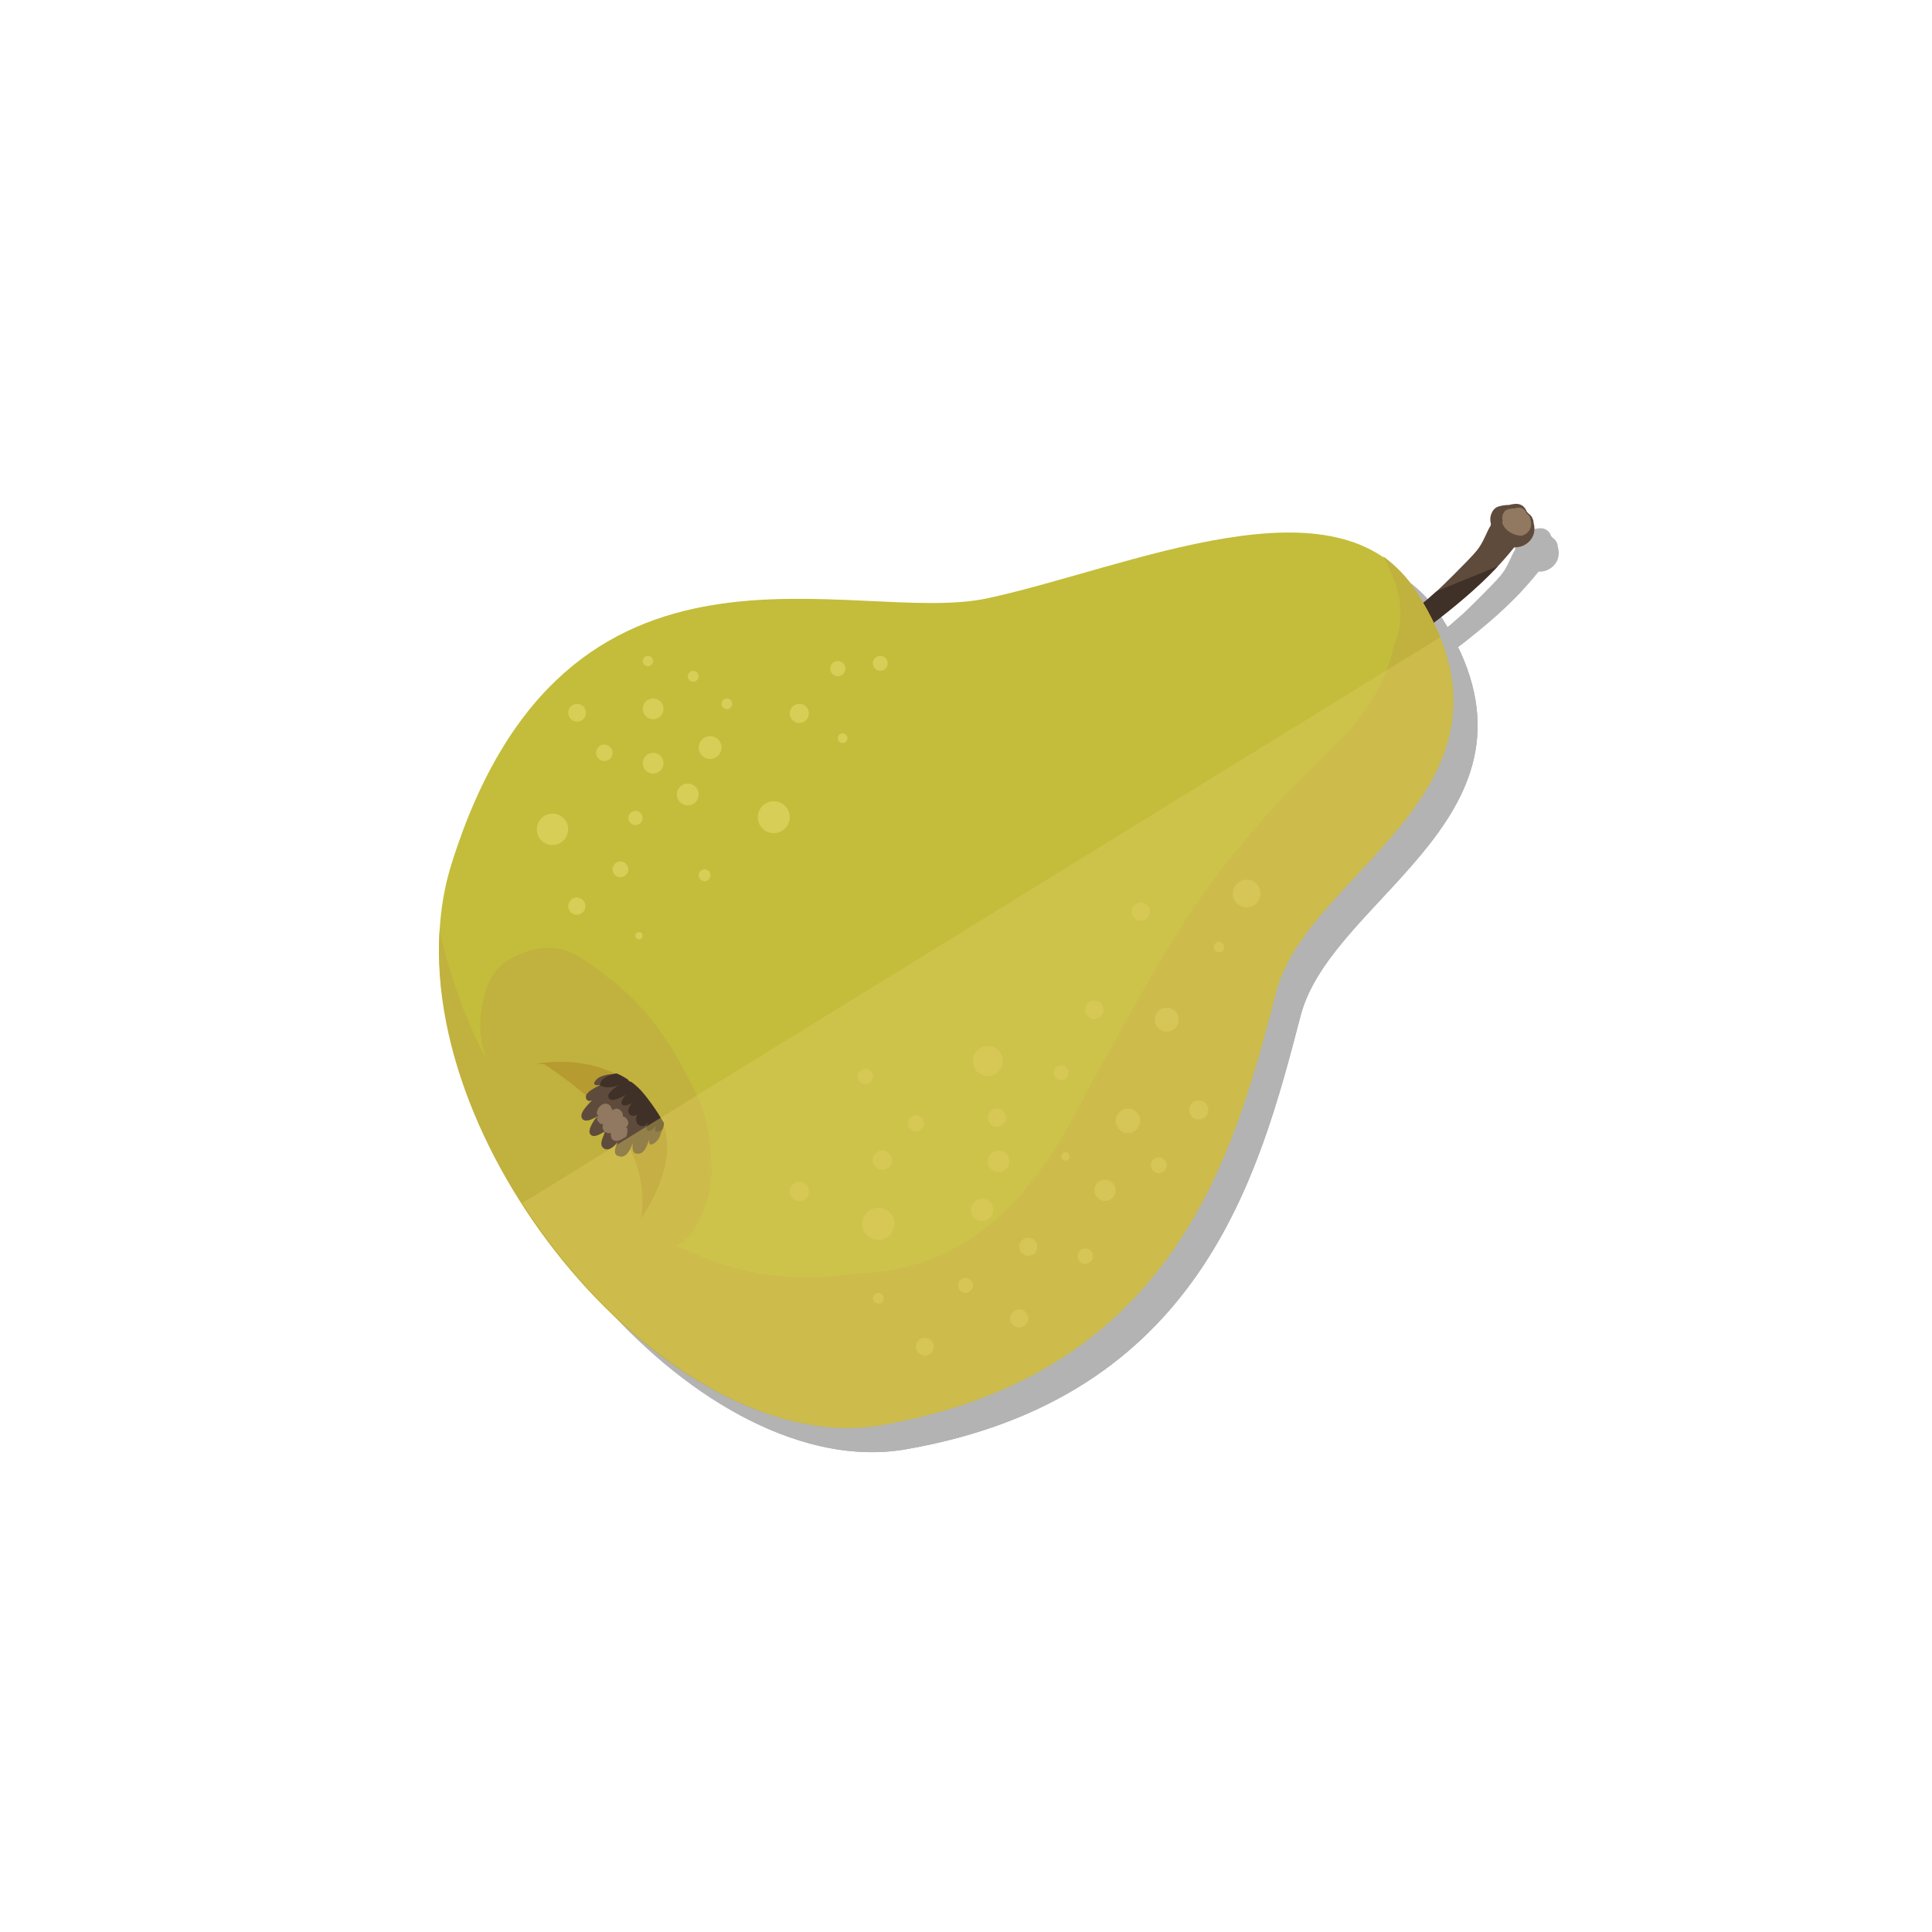 <?xml version="1.0" encoding="utf-8"?>
<!-- Generator: Adobe Illustrator 16.0.0, SVG Export Plug-In . SVG Version: 6.00 Build 0)  -->
<!DOCTYPE svg PUBLIC "-//W3C//DTD SVG 1.1//EN" "http://www.w3.org/Graphics/SVG/1.1/DTD/svg11.dtd">
<svg version="1.1" id="Ebene_1" xmlns="http://www.w3.org/2000/svg" xmlns:xlink="http://www.w3.org/1999/xlink" x="0px" y="0px"
	 width="450px" height="450px" viewBox="0 0 450 450" enable-background="new 0 0 450 450" xml:space="preserve">
<g>
	<g opacity="0.3">
		<path d="M341.354,149.369c6.179-4.855,12.063-9.995,16.997-16.214c1.02,0.028,2.028-0.23,2.892-0.855
			c1.754-1.26,2.114-3.152,1.632-4.844c-0.045-0.886-0.479-1.721-1.172-2.156c-0.137-0.156-0.274-0.303-0.417-0.443
			c-0.353-1.054-1.243-1.895-2.628-1.828c-0.504,0.027-1.018,0.119-1.51,0.253c-0.807-0.003-1.641,0.118-2.466,0.37
			c-1.528,0.464-2.165,2.475-1.806,3.8c0.009,0.043,0.031,0.08,0.041,0.123c-0.021,0.156-0.021,0.319-0.017,0.486
			c-0.216,0.31-0.414,0.639-0.581,0.995c-0.885,1.85-1.465,3.401-2.816,5.021c-1.783,2.139-8.795,9.011-9.402,9.491
			c-1.282,1.008-3.744,3.795-7.221,4.791c0,0,1.363,2.291,3.947,4.092C337.43,152.504,340.686,149.89,341.354,149.369z"/>
		<path d="M360.079,130.457c0.366-0.089,0.717-0.236,1.033-0.466c1.145-0.824,1.387-2.063,1.067-3.171
			c-0.029-0.58-0.313-1.128-0.768-1.413c-0.085-0.103-0.175-0.198-0.274-0.288c-0.229-0.688-0.811-1.24-1.715-1.198
			c-0.334,0.019-0.666,0.08-0.994,0.166c-0.525,0-1.066,0.08-1.613,0.24c-1.003,0.306-1.415,1.623-1.179,2.493
			c0.011,0.022,0.016,0.046,0.027,0.077c-0.017,0.104-0.017,0.208-0.017,0.319c-0.035,0.052-0.066,0.114-0.1,0.17
			c0.025,0.082,0.047,0.156,0.08,0.239C356.255,129.269,358.155,130.437,360.079,130.457z"/>
		<path d="M340.101,143.568c-1.282,1.008-3.744,3.795-7.221,4.791c0,0,1.363,2.291,3.947,4.092c0.603,0.054,3.858-2.561,4.526-3.081
			c4.653-3.659,9.153-7.487,13.194-11.813l-14.182,5.779C340.248,143.441,340.155,143.528,340.101,143.568z"/>
		<path d="M335.58,143.505c-18.066-28.202-67.069-5.588-99.818,1.499c-31.365,6.784-98.274-23.098-124.912,61.844
			c-17.61,56.146,48.488,139.695,100.103,130.726c68.901-11.976,82.333-64.052,92-101.055
			C310.369,208.154,364.886,189.257,335.58,143.505z"/>
		<path d="M335.58,143.505c-2.164-3.377-4.79-6.095-7.771-8.276c4.767,8.419,5.023,15.094,2.467,21.114
			c-1.826,8.773-7.317,16.729-13.715,22.881c-13.557,13.035-25.544,26.181-35.709,42.124c-7.941,12.454-14.649,25.51-21.981,38.294
			c-11.606,23.792-26.938,42.001-53.873,42.576c-2.053,0.308-4.105,0.556-6.151,0.71c-14.197,1.073-25.044-1.627-40.461-9.478
			c-11.693-6.545-22.067-15.853-29.105-24.917c-10.66-13.73-17.497-29.479-21.235-46.064
			c-3.437,55.309,55.878,123.276,102.907,115.104c68.901-11.976,82.333-64.052,92-101.055
			C310.369,208.154,364.886,189.257,335.58,143.505z"/>
		<path d="M126.687,227.955c3.158-1.29,6.559-2.142,10.434-0.944c3.524,1.087,7.006,3.846,10.621,6.648
			c3.197,2.483,6.308,5.402,9.22,8.983c2.651,3.263,5.082,6.842,7.234,10.832c2.147,3.991,4.343,7.858,5.53,11.715
			c1.303,4.244,1.563,8.302,1.707,12.03c0.165,4.208-0.709,7.681-2.002,10.735c-1.421,3.36-3.02,6.585-6.182,7.87
			c-3.158,1.292-7.045,0.684-10.918-0.509c-3.521-1.089-7.074-3.227-10.685-6.029c-3.199-2.487-6.48-5.306-9.392-8.89
			c-2.648-3.258-5.465-6.782-7.615-10.773c-2.15-3.992-2.96-8.174-4.147-12.03c-1.302-4.24-2.78-8.333-2.928-12.063
			c-0.165-4.207,0.688-7.897,1.978-10.949C120.964,231.218,123.53,229.243,126.687,227.955z"/>
		<path opacity="0.3" d="M130.698,253.409c9.081-1.376,21.114,0.177,28.13,11.334c5.036,8.014,0.613,17.922-3.803,24.785
			c-0.086,0.25-0.074,0.259,0.024,0.02c2.212-16.775-9.564-27.188-22.526-35.974"/>
		<path d="M159.988,267.012c0.662,0.396-0.309,2.138-0.507,3.017c-0.356,1.554-3.133,3.598-2.53,0.917
			c-0.458,1.009-0.943,3.287-2.485,3.438c-1.667,0.164-1.489-1.328-1.427-2.516c-0.452,1.274-1.268,3.407-2.894,3.183
			c-2.109-0.292-1.029-2.294-0.559-3.533c-0.6,0.92-2.099,2.551-3.38,1.554c-1.17-0.912,0.188-2.834,0.356-3.878
			c-0.811,0.419-2.606,1.751-3.414,0.646c-0.752-1.026,1.084-3.575,1.689-4.258c-0.939,0.75-3.209,1.821-3.702,0.368
			c-0.427-1.251,1.75-3.246,2.463-4.039c-0.842,0.493-1.625-0.044-1.435-1.011c0.199-1.03,2.555-2.104,3.424-2.577
			c-1.672,0.402-1.997-0.341-0.813-1.383c1.06-0.932,3.312-1.141,4.468-1.123c0,0,3.522,1.325,6.275,4.704
			C158.276,263.902,159.988,267.012,159.988,267.012z"/>
		<path d="M160.014,268.671c0.272-0.754,0.491-1.52,0.081-1.764c0,0-1.715-3.11-4.471-6.491c-0.939-1.155-1.965-2.055-2.914-2.758
			c-0.16-0.026-0.314-0.06-0.475-0.082l-0.35-0.495c-1.438-0.942-2.536-1.371-2.536-1.371c-0.083,0-0.185,0.002-0.279,0.003
			c-1.597,0.408-3.271,0.899-3.685,2.559c0.102-0.018,0.195-0.026,0.311-0.054c-0.102,0.054-0.223,0.116-0.355,0.188
			c-0.004,0.008-0.01,0.017-0.012,0.027c1.433,0.779,3.182,0.571,4.634-0.116c-0.655,0.434-3.122,1.884-2.524,3.033
			c0.678,1.314,3.132-0.293,3.95-0.618c-1.89,2.143-0.854,3.09,1.48,1.863c-1.866,1.935-0.321,3.771,1.282,2.629
			c-1.151,1.876,0.873,3.991,2.533,1.902c-0.982,1.748,0.066,2.896,1.731,0.786C157.873,269.804,159.085,269.471,160.014,268.671z"
			/>
		<path d="M147.804,263.197c-2.256-1.969-4.435,2.956-2.176,2.195c-1.639-0.004-0.846,2.122,0.539,2.153
			c-0.564,1.212,0.595,2.312,1.789,2.02c-0.244,2.219,1.673,2.103,2.72,1.361c0.674-0.479,0.93-0.154,1.098-1.389
			c0.108-0.803,0.073-1.606-0.534-1.137c2.114-1.159-0.699-3.83-1.066-2.167c1.569-0.759-0.419-3.285-1.829-1.957"/>
		<path opacity="0.4" d="M302.952,236.519c6.816-26.066,53.398-44.14,38.164-82.402L127.352,285.869
			c20.702,32.338,54.459,56.769,83.601,51.705C279.854,325.598,293.285,273.522,302.952,236.519z"/>
		<circle cx="146.424" cy="181.016" r="1.924"/>
		<circle cx="157.799" cy="170.776" r="2.417"/>
		<circle cx="165.863" cy="190.719" r="2.544"/>
		<circle cx="153.68" cy="196.193" r="1.661"/>
		<circle cx="157.799" cy="183.435" r="2.417"/>
		<circle cx="171.073" cy="179.782" r="2.667"/>
		<circle cx="174.981" cy="169.598" r="1.241"/>
		<circle cx="167.135" cy="163.18" r="1.272"/>
		<circle cx="156.591" cy="159.643" r="1.208"/>
		<circle cx="140.09" cy="171.675" r="2.075"/>
		<circle cx="134.356" cy="198.835" r="3.658"/>
		<circle cx="150.184" cy="208.156" r="1.835"/>
		<circle cx="169.787" cy="209.536" r="1.38"/>
		<circle cx="185.897" cy="196.007" r="3.721"/>
		<path d="M142.018,216.732c0,1.106-0.896,2.005-2.004,2.005c-1.104,0-2-0.898-2-2.005c0-1.104,0.896-2,2-2
			C141.123,214.732,142.018,215.628,142.018,216.732z"/>
		<circle cx="154.511" cy="223.599" r="0.83"/>
		<ellipse cx="189.618" cy="168.98" rx="0" ry="0.618"/>
		<circle cx="200.812" cy="161.412" r="1.769"/>
		<circle cx="210.706" cy="160.172" r="1.737"/>
		<circle cx="201.932" cy="177.607" r="1.119"/>
		<circle cx="191.85" cy="171.831" r="2.232"/>
		<circle cx="210.241" cy="290.729" r="3.722"/>
		<circle cx="260.573" cy="240.853" r="2.116"/>
		<circle cx="211.202" cy="275.885" r="2.232"/>
		<circle cx="219.017" cy="267.329" r="1.859"/>
		<circle cx="238.25" cy="276.146" r="2.495"/>
		<circle cx="237.868" cy="265.975" r="2.113"/>
		<circle cx="235.754" cy="252.816" r="3.468"/>
		<circle cx="207.232" cy="256.404" r="1.737"/>
		<circle cx="277.42" cy="243.172" r="2.791"/>
		<circle cx="271.371" cy="218" r="2.114"/>
		<circle cx="289.587" cy="226.272" r="1.226"/>
		<circle cx="296.052" cy="213.792" r="3.232"/>
		<circle cx="252.858" cy="255.531" r="1.714"/>
		<circle cx="191.85" cy="283.186" r="2.232"/>
		<circle cx="268.397" cy="266.724" r="2.863"/>
		<circle cx="263.054" cy="282.916" r="2.48"/>
		<circle cx="234.402" cy="287.479" r="2.594"/>
		<circle cx="284.875" cy="264.177" r="2.232"/>
		<circle cx="275.567" cy="277.065" r="1.854"/>
		<circle cx="253.834" cy="275.017" r="0.974"/>
		<circle cx="258.458" cy="298.26" r="1.805"/>
		<circle cx="230.55" cy="305.042" r="1.735"/>
		<circle cx="243.074" cy="312.758" r="2.115"/>
		<circle cx="245.189" cy="296.077" r="2.116"/>
		<circle cx="210.241" cy="308.05" r="1.272"/>
		<circle cx="221.091" cy="319.332" r="2.083"/>
	</g>
	<g>
		<g>
			<g>
				<path fill="#5F4B3B" d="M335.685,143.7c6.179-4.855,12.063-9.995,16.997-16.214c1.02,0.028,2.028-0.23,2.892-0.855
					c1.754-1.26,2.114-3.152,1.632-4.844c-0.045-0.886-0.479-1.721-1.172-2.156c-0.137-0.156-0.274-0.303-0.417-0.443
					c-0.353-1.054-1.243-1.895-2.628-1.828c-0.504,0.027-1.018,0.119-1.51,0.253c-0.807-0.003-1.641,0.118-2.466,0.37
					c-1.528,0.464-2.165,2.475-1.806,3.8c0.009,0.043,0.031,0.08,0.041,0.123c-0.021,0.156-0.021,0.319-0.017,0.486
					c-0.216,0.31-0.414,0.639-0.581,0.995c-0.885,1.85-1.465,3.401-2.816,5.021c-1.783,2.139-8.795,9.011-9.402,9.491
					c-1.282,1.008-3.744,3.795-7.221,4.791c0,0,1.363,2.291,3.947,4.092C331.761,146.835,335.017,144.22,335.685,143.7z"/>
				<path fill="#917860" d="M354.41,124.788c0.366-0.089,0.717-0.236,1.033-0.466c1.145-0.824,1.387-2.063,1.067-3.171
					c-0.029-0.58-0.313-1.128-0.768-1.413c-0.085-0.103-0.175-0.198-0.274-0.288c-0.229-0.688-0.811-1.24-1.715-1.198
					c-0.334,0.019-0.666,0.08-0.994,0.166c-0.525,0-1.066,0.08-1.613,0.24c-1.003,0.306-1.415,1.623-1.179,2.493
					c0.011,0.022,0.016,0.046,0.027,0.077c-0.017,0.104-0.017,0.208-0.017,0.319c-0.035,0.052-0.066,0.114-0.1,0.17
					c0.025,0.082,0.047,0.156,0.08,0.239C350.586,123.599,352.486,124.767,354.41,124.788z"/>
				<path fill="#3F3127" d="M334.432,137.898c-1.282,1.008-3.744,3.795-7.221,4.791c0,0,1.363,2.291,3.947,4.092
					c0.603,0.054,3.858-2.561,4.526-3.081c4.653-3.659,9.153-7.487,13.194-11.813l-14.182,5.779
					C334.579,137.771,334.486,137.858,334.432,137.898z"/>
			</g>
			<path fill="#C3BD3B" d="M329.911,137.836c-18.066-28.202-67.069-5.588-99.818,1.499c-31.365,6.784-98.274-23.098-124.912,61.844
				c-17.61,56.146,48.488,139.695,100.103,130.727c68.901-11.976,82.333-64.052,92-101.055
				C304.7,202.484,359.217,183.588,329.911,137.836z"/>
			<path fill="#C1B13E" d="M329.911,137.836c-2.164-3.377-4.79-6.095-7.771-8.276c4.767,8.419,5.023,15.094,2.467,21.114
				c-1.826,8.773-7.317,16.729-13.715,22.881c-13.557,13.035-25.544,26.181-35.709,42.124
				c-7.941,12.454-14.649,25.511-21.981,38.295c-11.606,23.792-26.938,42.001-53.873,42.576c-2.053,0.308-4.105,0.556-6.151,0.71
				c-14.197,1.073-25.044-1.627-40.461-9.478c-11.693-6.545-22.067-15.853-29.105-24.917c-10.66-13.73-17.497-29.479-21.235-46.064
				c-3.437,55.31,55.878,123.276,102.907,115.104c68.901-11.976,82.333-64.052,92-101.055
				C304.7,202.484,359.217,183.588,329.911,137.836z"/>
			<path fill="#C1B13E" d="M121.018,222.286c3.158-1.29,6.559-2.142,10.434-0.944c3.524,1.087,7.006,3.846,10.621,6.648
				c3.197,2.483,6.308,5.402,9.22,8.983c2.651,3.263,5.082,6.842,7.234,10.832c2.147,3.991,4.343,7.858,5.53,11.715
				c1.303,4.244,1.563,8.302,1.707,12.03c0.165,4.208-0.709,7.681-2.002,10.735c-1.421,3.36-3.02,6.585-6.182,7.87
				c-3.158,1.292-7.045,0.684-10.918-0.509c-3.521-1.089-7.074-3.227-10.685-6.029c-3.199-2.487-6.48-5.306-9.392-8.89
				c-2.648-3.258-5.465-6.782-7.615-10.773c-2.15-3.992-2.96-8.174-4.147-12.03c-1.302-4.24-2.78-8.333-2.928-12.063
				c-0.165-4.207,0.688-7.897,1.978-10.949C115.294,225.549,117.861,223.574,121.018,222.286z"/>
			<g>
				<path opacity="0.3" fill="#9E690F" d="M125.029,247.74c9.081-1.376,21.114,0.177,28.13,11.334
					c5.036,8.014,0.613,17.922-3.803,24.785c-0.086,0.25-0.074,0.259,0.024,0.02c2.212-16.775-9.564-27.188-22.526-35.974"/>
				<path fill="#5F4B3B" d="M154.319,261.344c0.662,0.396-0.309,2.138-0.507,3.017c-0.356,1.554-3.133,3.598-2.53,0.917
					c-0.458,1.009-0.943,3.287-2.485,3.438c-1.667,0.164-1.489-1.328-1.427-2.516c-0.452,1.274-1.268,3.407-2.894,3.183
					c-2.109-0.292-1.029-2.294-0.559-3.533c-0.6,0.92-2.099,2.551-3.38,1.554c-1.17-0.912,0.188-2.834,0.356-3.878
					c-0.811,0.419-2.606,1.751-3.414,0.646c-0.752-1.026,1.084-3.575,1.689-4.258c-0.939,0.75-3.209,1.821-3.702,0.368
					c-0.427-1.251,1.75-3.246,2.463-4.039c-0.842,0.493-1.625-0.044-1.435-1.011c0.199-1.03,2.555-2.104,3.424-2.577
					c-1.672,0.402-1.997-0.341-0.813-1.383c1.06-0.932,3.312-1.141,4.468-1.123c0,0,3.522,1.325,6.275,4.704
					C152.607,258.233,154.319,261.344,154.319,261.344z"/>
				<path fill="#3F3127" d="M154.345,263.002c0.272-0.754,0.491-1.52,0.081-1.764c0,0-1.715-3.11-4.471-6.491
					c-0.939-1.155-1.965-2.055-2.914-2.758c-0.16-0.026-0.314-0.06-0.475-0.082l-0.35-0.495c-1.438-0.942-2.536-1.371-2.536-1.371
					c-0.083,0-0.185,0.002-0.279,0.003c-1.597,0.408-3.271,0.899-3.685,2.559c0.102-0.018,0.195-0.026,0.311-0.054
					c-0.102,0.054-0.223,0.116-0.355,0.188c-0.004,0.008-0.01,0.017-0.012,0.027c1.433,0.779,3.182,0.571,4.634-0.116
					c-0.655,0.434-3.122,1.884-2.524,3.033c0.678,1.314,3.132-0.293,3.95-0.618c-1.89,2.143-0.854,3.09,1.48,1.863
					c-1.866,1.935-0.321,3.771,1.282,2.629c-1.151,1.876,0.873,3.991,2.533,1.902c-0.982,1.748,0.066,2.896,1.731,0.786
					C152.203,264.135,153.415,263.802,154.345,263.002z"/>
				<path fill="#917860" d="M142.135,257.528c-2.256-1.969-4.435,2.956-2.176,2.195c-1.639-0.004-0.846,2.122,0.539,2.153
					c-0.564,1.212,0.595,2.312,1.789,2.02c-0.244,2.219,1.673,2.103,2.72,1.361c0.674-0.479,0.93-0.154,1.098-1.389
					c0.108-0.803,0.073-1.606-0.534-1.137c2.114-1.159-0.699-3.83-1.066-2.167c1.569-0.759-0.419-3.285-1.829-1.957"/>
			</g>
			<path opacity="0.4" fill="#DFCD62" d="M297.283,230.85c6.816-26.066,53.398-44.141,38.164-82.402L121.683,280.2
				c20.702,32.338,54.459,56.769,83.601,51.705C274.185,319.929,287.616,267.853,297.283,230.85z"/>
			<g>
				<circle fill="#D6CE56" cx="140.755" cy="175.346" r="1.924"/>
				<circle fill="#D6CE56" cx="152.13" cy="165.106" r="2.417"/>
				<circle fill="#D6CE56" cx="160.194" cy="185.05" r="2.544"/>
				<circle fill="#D6CE56" cx="148.011" cy="190.523" r="1.661"/>
				<circle fill="#D6CE56" cx="152.13" cy="177.765" r="2.417"/>
				<circle fill="#D6CE56" cx="165.404" cy="174.113" r="2.667"/>
				<circle fill="#D6CE56" cx="169.311" cy="163.928" r="1.241"/>
				<circle fill="#D6CE56" cx="161.466" cy="157.51" r="1.272"/>
				<circle fill="#D6CE56" cx="150.921" cy="153.973" r="1.208"/>
				<circle fill="#D6CE56" cx="134.42" cy="166.006" r="2.075"/>
				<circle fill="#D6CE56" cx="128.687" cy="193.166" r="3.658"/>
				<circle fill="#D6CE56" cx="144.514" cy="202.486" r="1.835"/>
				<circle fill="#D6CE56" cx="164.118" cy="203.867" r="1.38"/>
				<circle fill="#D6CE56" cx="180.227" cy="190.338" r="3.721"/>
				<path fill="#D6CE56" d="M136.349,211.062c0,1.106-0.896,2.005-2.004,2.005c-1.104,0-2-0.898-2-2.005c0-1.104,0.896-2,2-2
					C135.453,209.062,136.349,209.959,136.349,211.062z"/>
				<circle fill="#D6CE56" cx="148.842" cy="217.929" r="0.83"/>
				<ellipse fill="#D6CE56" cx="183.948" cy="163.31" rx="0" ry="0.618"/>
				<circle fill="#D6CE56" cx="195.143" cy="155.743" r="1.769"/>
				<circle fill="#D6CE56" cx="205.037" cy="154.503" r="1.737"/>
				<circle fill="#D6CE56" cx="196.263" cy="171.937" r="1.119"/>
				<circle fill="#D6CE56" cx="186.181" cy="166.162" r="2.232"/>
			</g>
			<g opacity="0.5">
				<circle fill="#DFCD62" cx="204.572" cy="285.06" r="3.722"/>
				<circle fill="#DFCD62" cx="254.904" cy="235.184" r="2.116"/>
				<circle fill="#DFCD62" cx="205.532" cy="270.216" r="2.232"/>
				<circle fill="#DFCD62" cx="213.348" cy="261.66" r="1.859"/>
				<circle fill="#DFCD62" cx="232.581" cy="270.477" r="2.495"/>
				<circle fill="#DFCD62" cx="232.199" cy="260.306" r="2.113"/>
				<circle fill="#DFCD62" cx="230.085" cy="247.147" r="3.468"/>
				<circle fill="#DFCD62" cx="201.563" cy="250.735" r="1.737"/>
				<circle fill="#DFCD62" cx="271.751" cy="237.503" r="2.791"/>
				<circle fill="#DFCD62" cx="265.702" cy="212.331" r="2.114"/>
				<circle fill="#DFCD62" cx="283.918" cy="220.603" r="1.226"/>
				<circle fill="#DFCD62" cx="290.383" cy="208.123" r="3.232"/>
				<circle fill="#DFCD62" cx="247.189" cy="249.862" r="1.714"/>
				<circle fill="#DFCD62" cx="186.181" cy="277.517" r="2.232"/>
				<circle fill="#DFCD62" cx="262.728" cy="261.055" r="2.863"/>
				<circle fill="#DFCD62" cx="257.385" cy="277.247" r="2.48"/>
				<circle fill="#DFCD62" cx="228.733" cy="281.81" r="2.594"/>
				<circle fill="#DFCD62" cx="279.206" cy="258.508" r="2.232"/>
				<circle fill="#DFCD62" cx="269.898" cy="271.396" r="1.854"/>
				<circle fill="#DFCD62" cx="248.165" cy="269.348" r="0.974"/>
				<circle fill="#DFCD62" cx="252.789" cy="292.591" r="1.805"/>
				<circle fill="#DFCD62" cx="224.881" cy="299.373" r="1.735"/>
				<circle fill="#DFCD62" cx="237.406" cy="307.089" r="2.115"/>
				<circle fill="#DFCD62" cx="239.52" cy="290.408" r="2.116"/>
				<circle fill="#DFCD62" cx="204.572" cy="302.381" r="1.272"/>
				<circle fill="#DFCD62" cx="215.421" cy="313.663" r="2.083"/>
			</g>
		</g>
	</g>
</g>
</svg>
